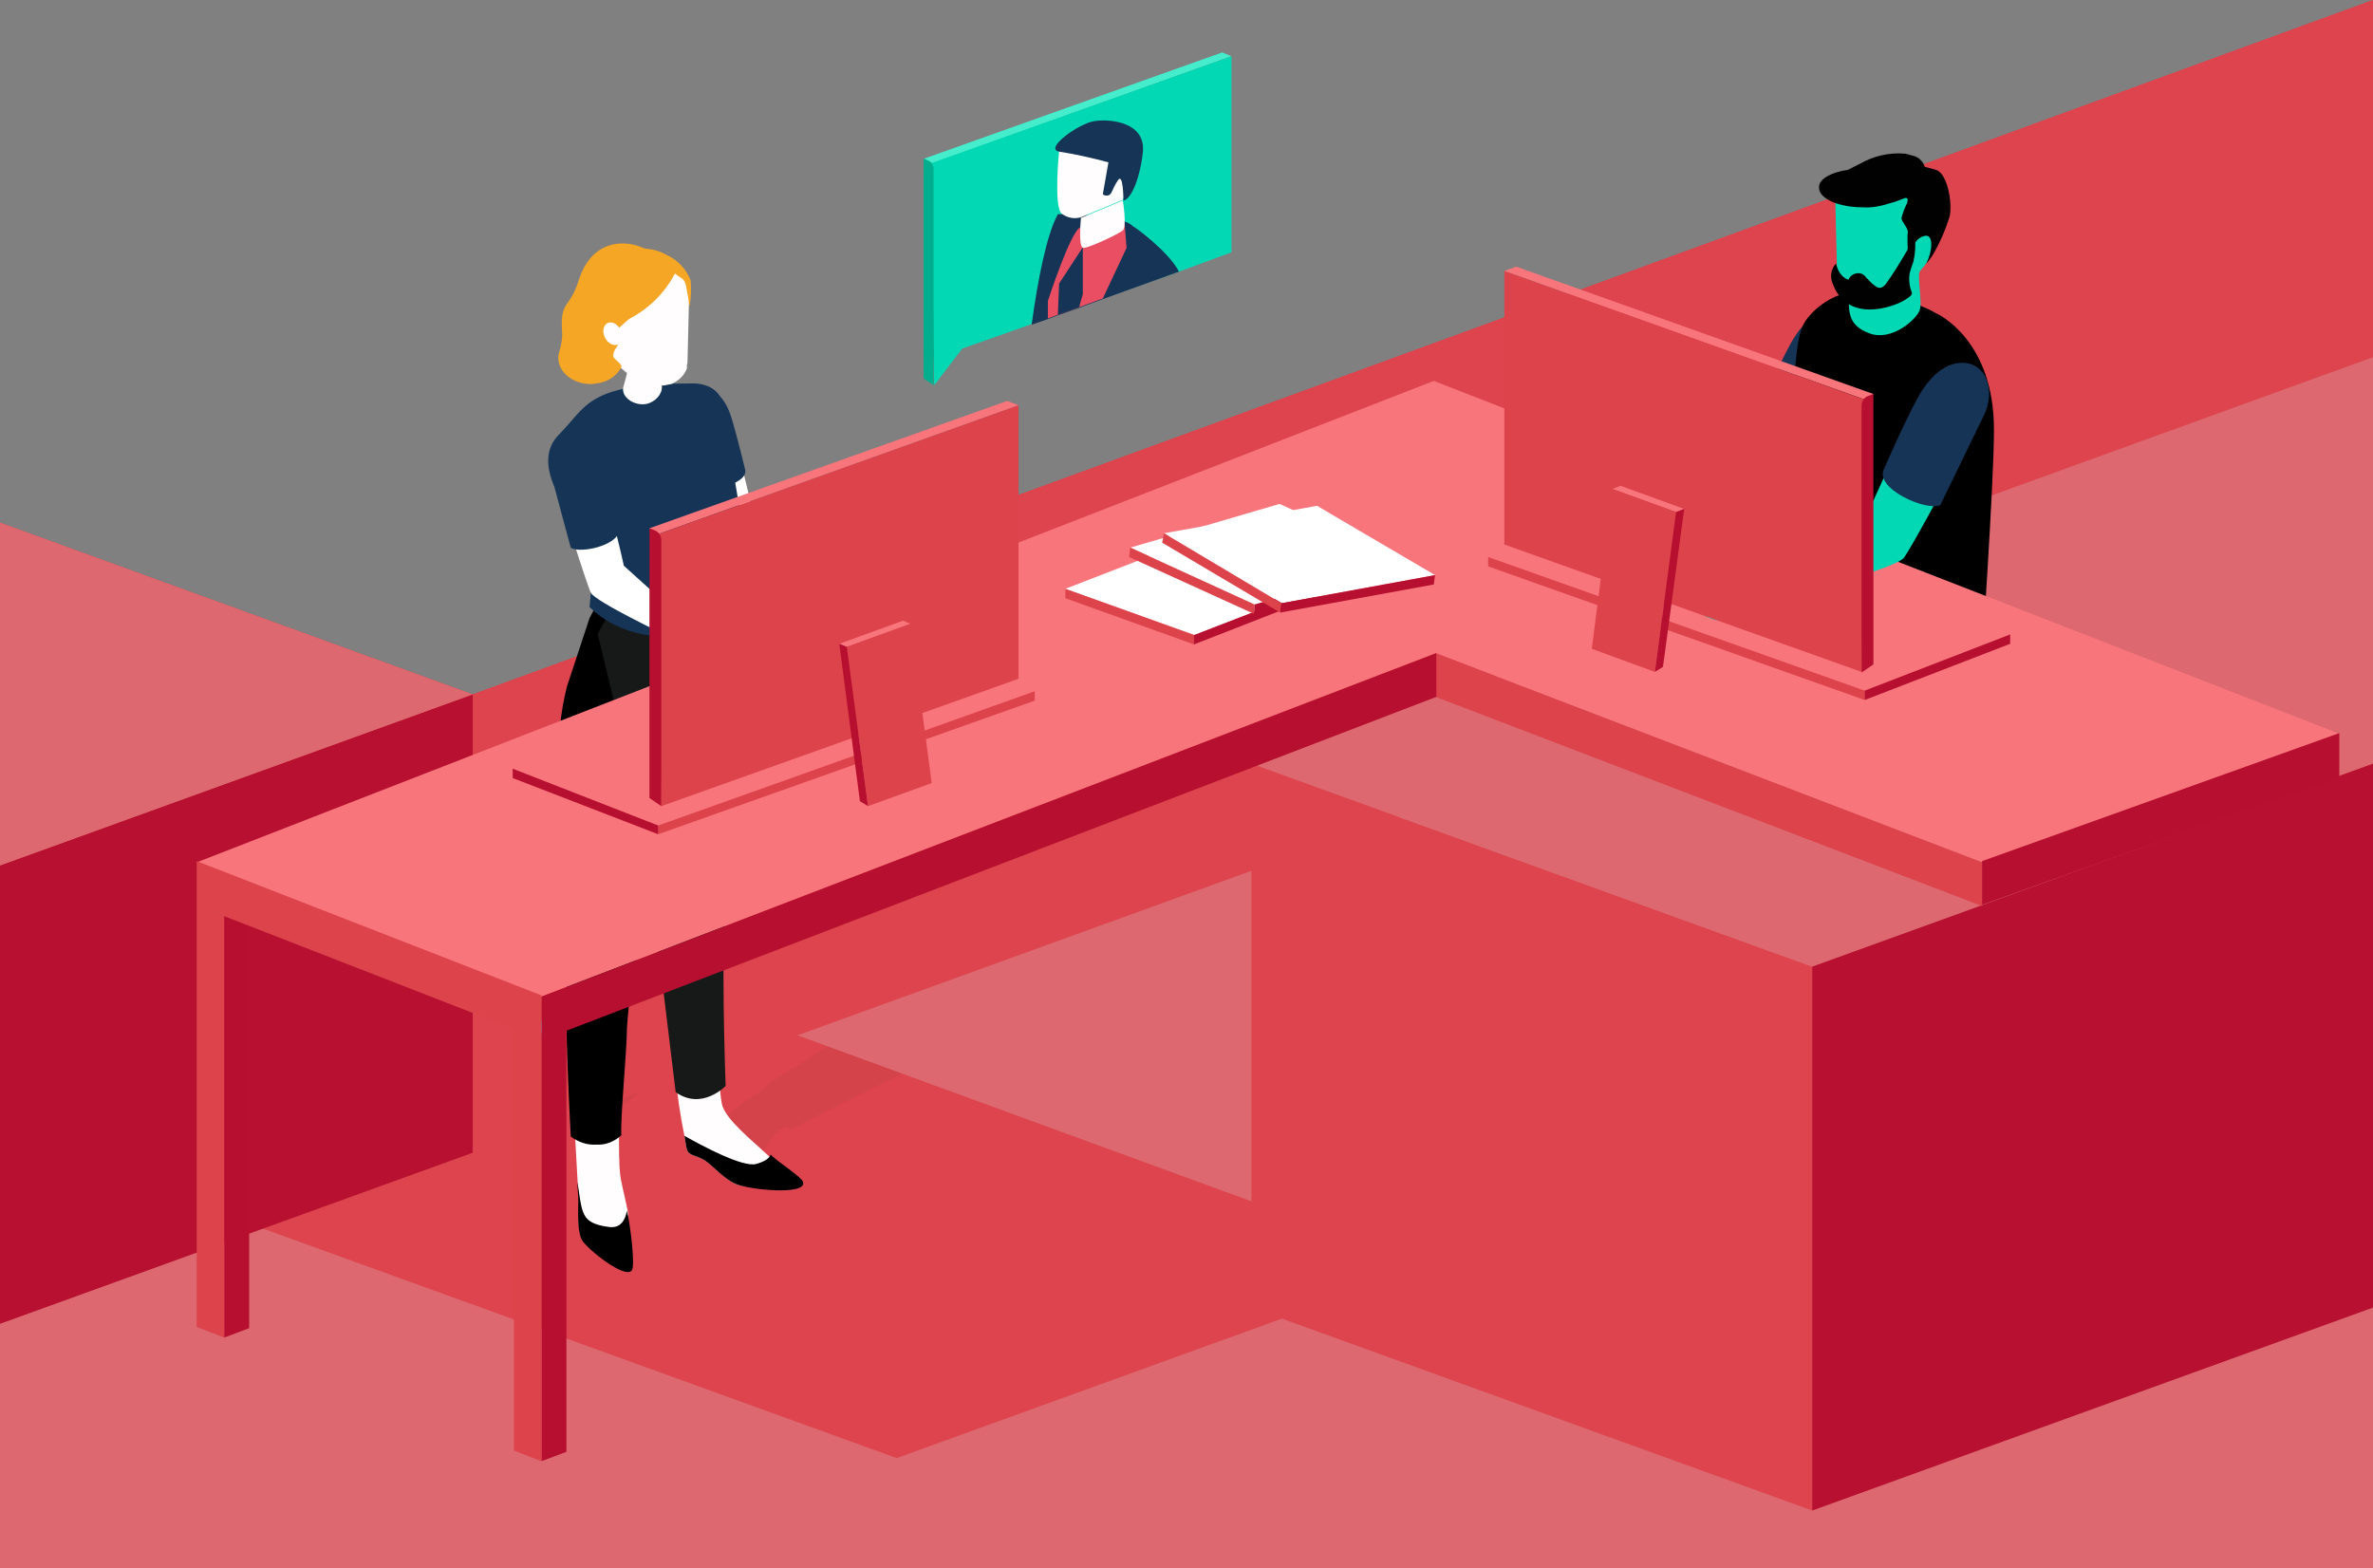 <?xml version="1.0" encoding="utf-8"?>
<!-- Generator: Adobe Illustrator 21.1.0, SVG Export Plug-In . SVG Version: 6.00 Build 0)  -->
<svg version="1.1" id="Layer_1" xmlns="http://www.w3.org/2000/svg" xmlns:xlink="http://www.w3.org/1999/xlink" x="0px" y="0px"
	 viewBox="0 0 380 251.1" style="enable-background:new 0 0 380 251.1;" xml:space="preserve" preserveAspectRatio="xMinYMax">
<rect x="0" y="0" width="380" height="251.1" fill="#808080" stroke="none"/>
<style type="text/css">
	.st0{fill:#DD444D;}
	.st1{opacity:5.000000e-02;fill:#171818;enable-background:new    ;}
	.st2{fill:#DD686F;}
	.st3{fill:#B71031;}
	.st4{fill:#00619D;}
	.st5{fill:#FFFFFF;}
	.st6{fill:#153456;}
	.st7{fill:#FFFDFD;}
	.st8{fill:#0084C6;}
	.st9{fill:#171818;}
	.st10{fill:#F5A624;}
	.st11{fill:#02D8B4;}
	.st12{fill:#010101;}
	.st13{fill:#F9757C;}
	.st14{fill:#DD434B;}
	.st15{fill:#B70F2F;}
	.st16{fill:#45EDCC;}
	.st17{fill:#00AD8C;}
	.st18{fill:#E94E63;}
	.st19{fill:#5DB4E6;}
</style>
<polygon class="st0" points="380,251.1 0,251.1 0,83.7 75.7,111.2 380,0 "/>
<title>datfoundersimageforhomepage</title>
<polygon class="st0" points="380,0 380,77.1 75.7,187.3 75.7,111.2 "/>
<polygon class="st0" points="228.6,202.7 143.6,233.5 75.7,208.8 75.7,184.6 92.9,178.4 102.6,174.9 127.7,165.8 132.6,167.6
	144.6,171.9 "/>
<path class="st1" d="M92.9,178.4l9.6-3.5l-0.5,0.4l-0.5,0.4l0,0l0,0c-2.4,1.8-6.9,4.5-7.8,4.4C93.2,180,92.9,179.4,92.9,178.4z"/>
<path class="st1" d="M144.6,171.9c-7.9,3.7-17.8,8.9-17.8,8.9c-0.3-0.1-0.7-0.3-1-0.4c-0.5,0.3-1,0.6-1.5,1
	c-1.4,1.1-2.4,4.2-3.3,7.3c-2.2-1.8-4.3-3.5-6.4-5.4c0-0.1,0.1-0.3,0.1-0.4c0.2-1.6-0.4-2.6,0.3-3.2c0.2-0.2,0.9-0.7,1.8-1.4
	c1.5-1.1,3.6-2.6,5.7-4c0-0.1,0-0.2,0-0.3l10.1-6.5L144.6,171.9z"/>
<polygon class="st2" points="228.6,202.7 329.4,166.1 329.4,92.7 127.7,165.8 "/>
<polygon class="st0" points="0,236.2 0,162.8 75.7,135.4 75.7,208.8 "/>
<polygon class="st2" points="380,147.9 380,251.1 0,251.1 0,181.5 143.6,233.5 "/>
<polygon class="st3" points="0,212 0,138.6 75.7,111.2 75.7,184.6 "/>
<polygon class="st4" points="0,212 0,138.6 0,138.6 0,212 "/>
<polygon class="st2" points="0,138.6 0,138.6 0,83.7 75.7,111.2 "/>
<polygon class="st0" points="290.2,241.9 290.2,154.8 200.4,122.3 200.4,209.4 "/>
<polygon class="st2" points="290.2,154.8 380,122.3 380,57.2 200.4,122.3 "/>
<polygon class="st3" points="380,209.4 380,122.3 290.2,154.8 290.2,241.9 "/>
<path class="st5" d="M112.5,65.3c3.5-1,4.6,2.4,5.9,7.7l1.8,7.4l9.1,8.2c0.7-0.1,1.3-0.1,2,0c1,0.2,3.2,1.2,3.2,1.8s-2-0.3-2.2,0.1
	s1.5,2.2,1.9,2.5s1.6,0.2,1.7,0.7s-0.5,1-2.5,1c-1.4,0.1-2.8-0.2-4.1-0.8c-1-0.6-3-3.5-3-3.5s-10.5-5-11.1-6.3s-2.8-8-3.8-11.9
	S110.7,65.8,112.5,65.3z"/>
<path class="st6" d="M119.3,75.1c0.7,2.3-5.3,3.7-6.8,2.8c0,0-2.1-7.8-2.8-10.6s0.6-5.2,2.7-5.2s3.8,1.8,4.7,4.7
	S119.3,75.1,119.3,75.1z"/>
<path class="st7" d="M116.8,75.9c0.5,2.5,0.9,5.2,1.2,7.2c0,0.2,0,0.4,0.1,0.6l0,0c0.1,0.9,0.2,1.6,0.2,2c0,0.1,0,0.2-0.1,0.3
	c-0.6,2.3-7.5,11.3-7.5,11.3s-0.5,3.9-1.2,4.9s-1.6,1.8-3.5,2.8s-2.8,0.9-2.9,0.3s1.1-1,1.3-1.5s0.9-3.1,0.6-3.4s-2,1.6-2.2,1
	s1.3-2.7,2.2-3.4c0.6-0.4,1.3-0.8,2-1l4.3-11.6l0.4-1c0,0-0.1-0.3-0.2-0.8l0,0v-0.1c-0.1-0.4-0.2-1-0.4-1.8l0,0l-1.8-7.3l0,0
	c-0.4-1.6-0.6-3.3-0.6-4.9l3.5,2C112.4,71.5,114.9,73.9,116.8,75.9z"/>
<path class="st6" d="M118.7,83.1l0.2-0.1c0,0,0,0.1,0,0.1c-0.1,0.3-0.1,0.5-0.1,0.6l0,0c0,0,0,0.1,0,0.1l-2.2,0.5
	c-1.5,0.2-3,0-4.3-0.7l0,0l-0.2-0.1l0,0c0,0-0.1-0.7-0.2-1.7l0,0l-1.8-7.4l0,0c-0.9-2.8-2-5.8-2-5.8l1.4,0.8l3.5,2
	c0,0,2.6,2.4,4.5,4.5C117.9,78.4,118.4,81.1,118.7,83.1z"/>
<path class="st8" d="M118.9,83.1C118.9,83.1,118.9,83.1,118.9,83.1c0.3,1,0.3,2,0.2,2.9c-0.1,0-0.1,0-0.2,0.1
	c-1.2,0.4-2.4,0.6-3.7,0.5c-1.1-0.1-2.1-0.4-3.1-0.9c-0.1-0.1-0.1-0.1-0.2-0.2c-0.4-0.6-0.4-1.3-0.1-1.9h0.2c0.4,0,1.3,0.1,2.3,0.2
	c1.4-0.1,2.8-0.2,4.2-0.6L118.9,83.1z"/>
<path class="st7" d="M100.6,197c-0.2-0.8-0.2-1.7,0-2.5c0-0.2-0.1-0.4-0.1-0.7c-0.5-2.4-1.1-4.7-1.2-5.8c-0.3-2.4-0.3-12.2,0.6-21.9
	c0.6-6.4,1.7-12.8,3.3-19l0,0c0-0.2,0.1-0.4,0.1-0.6c1.1-5.1,0.7-13.5,0.2-20.6s3.7-7.5,5.1-11.9s0-16.3,0-16.3
	c-1.3-0.4-2.7-0.6-4-0.8l0,0c-3.7-0.5-8.7-0.6-8.9,2.8c-0.3,5.5-4.2,6.4-5,17s1.4,15.5,1.8,21.6s-1.1,14.6-1.4,20
	c-0.2,4.4,1,23.4,1.4,31c0.1,1.7,0.2,2.8,0.2,3.1c0,1.7-0.3,4.8,0.6,6.2c0.7,1.2,4.9,2.4,6.9,2c0.1-0.3,0.1-0.7,0.3-1l-0.1,0.2
	c0.1-0.2,0.2-0.5,0.2-0.7C100.5,198.4,100.5,197.7,100.6,197z"/>
<path d="M109.1,99c0,0,0.8,10.4,0,13.9s-3.9,6.6-4.5,8.2s-0.2,17.2-0.2,19.6c-0.2,3.3-0.8,6.6-1.7,9.9c-1.3,4.6-2,9.3-2.3,14
	c0,3.5-1.1,14.7-0.9,17.2c-1.1,1-2.5,1.6-4,1.5c-1.5,0.1-2.9-0.4-4.1-1.3c0,0-1.1-20.1-0.6-25.5s1.3-14,1.2-17.1s-2.1-9.6-2.5-16.2
	c-0.2-4.5,0.2-9,1.3-13.3L94.4,99c0,0,2.1-4.1,2.4-4.1l9.9,0.2L109.1,99z"/>
<path class="st7" d="M126,188c0.5,2.2-6.3,2.5-8.2,1.6s-3.7-3-5-3.8s-2.5-0.7-2.8-1.7c-0.1-0.3-0.2-1.1-0.4-2.2
	c-0.7-3.4-1.2-6.9-1.5-10.4c-0.3-4.6-2.2-14.9-2-20.3c0-0.8,0-1.6,0-2.4c-0.1-4.1-0.7-8.9-0.9-11.7c-0.3-3.4-2.7-16.7-2.7-16.7
	s-2.7-15.4-3.2-19c-0.2-1.2,0.8-2,2.1-2.5c2.1-0.7,4.3-1,6.5-0.9c7.3,21.4,6.9,34,7.6,41c0.7,6.2-0.6,10.4-0.5,17.4
	s-0.1,16.9,0.6,20.4c0.5,2.4,4.8,5.8,7.7,8.5C124.7,186.2,125.8,187.3,126,188z"/>
<path class="st9" d="M109,97.3c0,0,3.4,11.8,5,19.9s3.5,23.1,2.4,27.7s-0.2,29-0.2,29s-3.8,4-8,1l-5.3-43.7l-7.2-29.7l3.4-5.9
	L109,97.3z"/>
<path d="M128.6,189.3c0.6,2.2-8.8,1.2-10.8,0.3s-3.7-3-5-3.8s-2.5-0.7-2.8-1.7c-0.1-0.3-0.2-1.1-0.4-2.2c2.7,1.5,9.3,5.1,11.5,4.5
	c1.4-0.4,2.1-0.9,2.3-1.5C124.7,186.2,128.4,188.5,128.6,189.3z"/>
<path d="M101.2,203.4c-1,1.6-7.2-3.4-8-4.8s-0.6-4.5-0.6-6.2c0-0.3,0-1.4-0.2-3.1c0.2,0.7,0.3,1.4,0.4,2.2c0.5,3.2,0.8,4.5,4.8,5
	c1.8,0.2,2.5-1.1,2.8-2.6C101,196.5,101.7,202.6,101.2,203.4z"/>
<path class="st6" d="M110.8,61.4c0,0,5-0.3,5,4.3s3.3,10.1,1.2,12.8c-1.8,2.3-3.3,8.2-4.4,12.2c-1,3.8,1.4,8.5-2,10.3
	s-11.3,1.1-16.2-3.8c0,0,1.3-10.4-1.3-13S85,74.1,89.5,69.6S93.9,61.4,110.8,61.4z"/>
<path class="st7" d="M104.1,64.5L104.1,64.5c1.2-0.5,2.2-1.8,1.8-3c-0.7-2.1-0.4-6.3-0.4-6.3l-4.4,0.3c-0.2,2.1-0.6,4.2-1.2,6.2
	C99.1,63.7,102.1,65.4,104.1,64.5z"/>
<path class="st7" d="M110,59c-0.4,1-1.1,1.8-2.1,2.3c-0.1,0.1-0.2,0.1-0.4,0.2l-0.5,0.1c-0.2,0-0.3,0.1-0.5,0.1
	c-1.3,0.2-2.6,0-3.8-0.6c-1.2-0.5-2.3-1.3-3.3-2.2c-0.8-0.8-1.5-1.6-2.2-2.5l0,0L96.9,56l-1-1.2c-1.1-1.9-2-3.9-2.6-6
	c-0.5-2.2,0.4-6.7,2.1-7.1l1.7-0.5c0-0.1,0-0.2,0.1-0.3c0.1-0.3,0.4-0.6,0.7-0.9l0.2-0.2c0.1,0,0.1-0.1,0.2-0.1
	c0.1-0.1,0.2-0.1,0.3-0.2l0.3-0.1c0.4-0.2,0.7-0.2,1.1-0.3l0,0c1.3,0,2.5,0.5,3.5,1.2c1.4,0.9,3,1.7,4.4,2.6
	c0.9,0.5,1.7,1.1,2.3,1.8c0.1,0.1,0.2,0.2,0.2,0.4c0,0.1,0.1,0.1,0.1,0.2l-0.1,0l-0.3,12.3c0,0.3,0,0.6-0.1,0.8L110,59z"/>
<path class="st10" d="M98.8,52.8c1.5,2-0.6,2.6-0.6,4.2c0,0.5,1.5,1.3,1.3,1.8c-0.7,1.3-1.9,2.2-3.4,2.5c-0.5,0.1-1,0.2-1.5,0.2
	c-2.9,0-5.2-1.9-5.2-4.2c0-0.4,0.1-0.8,0.2-1.1c0.3-1,0.5-2.1,0.4-3.2c-0.3-5,1.2-3.4,2.7-8.2c1.8-5.6,6-6.4,9.2-5.5
	c2.4,0.8,4.7,1.9,6.7,3.4c-1.6,3.7-4.4,6.6-7.9,8.4L98.8,52.8z"/>
<path class="st10" d="M99.2,40.7c2.4-1.2,5.2-1.2,7.5,0.1c1.8,0.8,3.2,2.3,3.9,4.1c0.1,1.4,0.1,2.8-0.2,4.2
	c-0.1-1.2-0.4-2.4-0.6-3.6c-0.3-0.8-0.6-0.9-0.6-0.9c-1.5-1.1-3.1-2.1-4.8-2.9C101.1,40.2,99.2,40.7,99.2,40.7z"/>
<ellipse transform="matrix(0.894 -0.447 0.447 0.894 -13.531 49.599)" class="st7" cx="98.2" cy="53.4" rx="1.4" ry="1.9"/>
<path class="st5" d="M91.3,73.7c3.9-1.1,5.1,2.7,6.6,8.6s2,8.3,2,8.3l10.3,9.3c0.8-0.1,1.5-0.1,2.3,0c1.2,0.2,3.6,1.4,3.7,2.1
	s-2.3-0.3-2.5,0.2s1.7,2.5,2.1,2.8s1.8,0.2,2,0.7s-0.5,1.2-2.8,1.1s-3.5-0.2-4.6-0.9s-3.4-4-3.4-4s-11.8-5.6-12.4-7s-3.1-9-4.3-13.4
	S89.3,74.3,91.3,73.7z"/>
<path class="st6" d="M99,84.6c0.8,2.5-6,4.2-7.6,3.1c0,0-2.4-8.8-3.2-11.9s0.7-5.9,3.1-5.9s4.3,2,5.3,5.3S99,84.6,99,84.6z"/>
<path class="st11" d="M293.8,54.3c-4.7-2.4-7.2,2.3-10.5,9.4s-4.6,10.1-4.6,10.1l-15.4,9.4c-0.9-0.3-1.9-0.5-2.9-0.6
	c-1.5,0-4.9,0.9-5.2,1.8s3,0.2,3.1,0.8s-2.7,2.8-3.4,3.1s-2.4-0.2-2.7,0.5s0.4,1.6,3.4,2.1c3,0.5,4.5,0.6,6.1,0s5.4-4.2,5.4-4.2
	s16.5-4.3,17.7-6s6.2-10.8,8.8-16.1S296.3,55.6,293.8,54.3z"/>
<path class="st6" d="M281.3,66.5c-1.6,3,6.7,6.8,9,5.8c0,0,5.2-10.7,7-14.4s0.5-7.7-2.5-8.3s-5.9,1.5-8.1,5.5S281.3,66.5,281.3,66.5
	z"/>
<path d="M310.1,50.2c-1.9-1.1-4.1-1.8-6.1-2.7c-1.8-0.8-2.4-0.4-4.3-0.8c-2.3-0.3-4.6,0.1-6.6,1.2c-1.7,0.9-3.8,2.7-4.5,4.5
	c-1.4,3.4-1.3,11.7-1.8,20.5s-0.3,34.2-0.3,34.2c2.8,3.6,10.2,4.9,10.2,4.9s11.1,2.6,20.5-4.2c0,0,2.1-30.3,2.1-38.8
	C319.4,54.3,310.1,50.2,310.1,50.2z"/>
<path class="st11" d="M307.5,42.9c-0.6,1.5,0.4,5.4-0.1,6.8s-4.4,5-8,3.7s-3.5-3.7-3.2-7.1S307.5,42.9,307.5,42.9z"/>
<path class="st11" d="M294.4,46.1c0.4,1,1.1,1.9,2.1,2.4l0.4,0.2c0.1,0.1,0.3,0.1,0.5,0.1c0.2,0.1,0.3,0.1,0.5,0.1
	c1.3,0.2,2.7,0,3.9-0.6c1.2-0.6,2.4-1.3,3.4-2.3c0.8-0.8,1.5-1.6,2.2-2.5l0,0l0.4-0.5c0.6-0.7,1-1.3,1-1.3c1.1-1.9,2-4,2.7-6.1
	c0.5-2.2-0.4-6.8-2.1-7.2l-1.7-0.5c0-0.1,0-0.2-0.1-0.3c-0.1-0.3-0.4-0.7-0.7-0.9l-0.2-0.2c-0.1,0-0.1-0.1-0.2-0.1
	c-0.1-0.1-0.2-0.1-0.4-0.2l-0.4-0.1c-0.4-0.2-0.8-0.3-1.2-0.3l0,0c-1.3,0-2.5,0.5-3.5,1.3c-1.5,0.9-3,1.7-4.5,2.6
	c-0.9,0.5-1.7,1.1-2.4,1.8c-0.1,0.1-0.2,0.2-0.2,0.4c0,0.1-0.1,0.1-0.1,0.2l0.1,0l0.3,12.5c0,0.3,0,0.6,0.1,0.9L294.4,46.1z"/>
<path class="st12" d="M295.9,27.2l2-1c2.1-1.2,4.6-1.8,7-1.6l0,0c0.3,0,0.6,0.1,0.9,0.2l0.4,0.1c0.1,0,0.2,0.1,0.4,0.1l0.4,0.2
	l0.2,0.1c0.1,0.1,0.2,0.1,0.2,0.2c0.3,0.2,0.6,0.6,0.7,0.9c0,0.1,0.1,0.2,0.1,0.3l1.8,0.5c1.8,0.5,2.7,5.2,2.2,7.5
	c-0.7,2.2-1.6,4.3-2.8,6.3c0,0-0.4,0.6-1,1.3c1-1.8,1.4-5-0.3-4.5c-1.1,0.3-1.8,1.3-1.8,2.4h-0.8c0,0-0.1-2.3,0-3s-1.1-1.8-1-2.3
	c0.2-0.8,0.5-1.6,0.9-2.4c0.1-0.5,0.2-0.8-0.3-0.8c-0.5,0.2-1.1,0.4-1.6,0.6l-0.7,0.2c-1.5,0.5-3,0.8-4.5,0.7c-3.9,0-7-1.4-7-3.1
	C291.1,28.8,293.1,27.6,295.9,27.2z"/>
<path class="st12" d="M294,42.2c0,0,0.4,2.1,2,2.6c0.3-0.8,1.2-1.2,2-1c0.3,0.1,0.6,0.3,0.8,0.6c1.7,1.8,2.2,2.1,3.1,1.2
	c1.3-1.8,2.4-3.6,3.5-5.5l1.2-2.2c0.2,1.3,0.1,2.7-0.2,4c-0.6,1.7-0.8,2.2-0.6,3.7s1,1.3-0.7,2.4s-9.4,4-11.7-2.8
	C293,44.1,293.3,43,294,42.2z"/>
<polygon class="st13" points="317.4,138.1 229.9,104.6 86.7,159.6 31.5,138.1 229.6,61 374.6,117.5 "/>
<polygon class="st14" points="317.4,145.1 317.4,138.1 229.9,104.6 229.9,111.6 "/>
<polygon class="st15" points="374.6,117.4 374.6,124.4 317.4,144.9 317.4,137.9 "/>
<polygon class="st13" points="298.7,110.6 238.3,89.2 261.6,80.1 321.9,101.6 "/>
<polygon class="st14" points="298.6,112.1 298.6,110.6 238.3,89.2 238.3,90.7 "/>
<polygon class="st15" points="321.9,101.6 321.9,103.1 298.6,112.1 298.6,110.6 "/>
<path class="st11" d="M314.1,62.9c-4.7-2.4-7.2,2.3-10.5,9.4s-4.6,10.1-4.6,10.1l-15.4,9.4c-1-0.4-2-0.5-3-0.6
	c-1.5,0-4.9,0.9-5.2,1.8s3,0.2,3.1,0.8s-2.7,2.7-3.4,3.1s-2.4-0.2-2.7,0.5s0.4,1.6,3.4,2.1s4.5,0.6,6.1,0s5.3-4.2,5.3-4.2
	s16.5-4.3,17.7-6s6.2-10.8,8.8-16.1S316.6,64.2,314.1,62.9z"/>
<path class="st6" d="M301.7,75.1c-1.6,3.1,6.7,6.8,9,5.8c0,0,5.2-10.7,7-14.4s0.5-7.7-2.5-8.3s-5.9,1.5-8.1,5.5
	S301.7,75.1,301.7,75.1z"/>
<polygon class="st13" points="298.9,64.1 240.9,43.4 242.8,42.7 300,63.1 "/>
<polygon class="st14" points="298.1,107.6 298.9,64.1 240.9,43.4 240.9,87.2 "/>
<path class="st15" d="M300,63.1v43.3l-1.9,1.3V65c0-0.7,0.4-1.4,1.1-1.6L300,63.1z"/>
<polygon class="st13" points="268.4,82 258.2,78.3 259.5,77.8 269.7,81.5 "/>
<polygon class="st14" points="265,107.6 268.4,82 258.2,78.3 254.9,103.9 "/>
<polygon class="st15" points="269.7,81.5 266.3,106.8 265,107.6 268.4,82 "/>
<polygon class="st16" points="148,27.9 152.6,26.3 154.1,26.9 148.9,28.7 "/>
<polygon class="st11" points="154.1,55.8 154.1,26.9 148.9,28.7 149.6,61.7 "/>
<path class="st17" d="M148.6,28.1c0.6,0.2,0.9,0.8,0.9,1.4v32.2l-1.6-1.1V27.9L148.6,28.1z"/>
<polygon class="st16" points="148,25.4 195.7,8.4 197.2,9 148.9,26.3 "/>
<polygon class="st11" points="197.2,9 197.2,40.4 188.8,43.5 176.6,47.8 172.8,49.2 169.4,50.4 167.8,50.9 165.2,51.9 149.6,57.4
	148.9,26.3 149.2,26.1 "/>
<path class="st17" d="M148.6,25.7c0.6,0.2,0.9,0.8,0.9,1.4v30.4l-1.6-1.1V25.4L148.6,25.7z"/>
<path class="st6" d="M188.8,43.5l-12.2,4.4l-3.8,1.4l-3.4,1.2l-1.6,0.6l-2.6,0.9c1-7.3,2.4-14.4,4.2-17.7h0.6c0.9,0,2.7,0,4.7,0.2
	c1.9,0.1,3.7,0.5,5.5,1c0.5,0.2,0.9,0.4,1.3,0.8C181.4,36.1,187,40.1,188.8,43.5z"/>
<path class="st18" d="M180.4,39.7l-3.8,8.1l-3.8,1.4l-3.4,1.2l-1.6,0.6v-2.8c0,0,3.6-11.1,5.2-11.8s6.7-0.5,7.1-0.5l0,0L180.4,39.7z
	"/>
<path class="st7" d="M175.6,23.8l4.5,1.1l0.8,4.7l-1.1,2.4l-6.7,2.8c-1.1,0.3-2.2,0.1-3.1-0.6c-1.3-1.2-0.4-10-0.4-10L175.6,23.8z"
	/>
<path class="st7" d="M173.1,34.9c0,0-0.5,4.8,0.4,4.8s5.6-2.2,6.3-2.8s0-4.8,0-4.8L173.1,34.9z"/>
<path class="st6" d="M176.6,31.1L176.6,31.1c0.3,0.3,0.9,0.3,1.2,0c0.1-0.1,0.1-0.2,0.2-0.3c0.3-0.7,0.6-1.3,1-1.9
	c0.9-1.4,0.9,3.2,0.9,3.2c0.9,0,2.5-2.6,3.1-7.6s-5.3-5.5-7.8-5.1s-8.2,4.5-5.5,4.9c2.6,0.4,5.2,1,7.8,1.7L176.6,31.1z"/>
<polygon class="st6" points="173.4,39.6 173.4,47.1 172.8,49.2 169.4,50.4 169.6,45.4 "/>
<polygon class="st19" points="82.3,164.7 86.4,163.4 90.7,165 86.7,166.4 "/>
<polygon class="st15" points="90.7,232.5 90.7,164.7 86.7,165.4 86.7,234 "/>
<polygon class="st14" points="86.7,166.4 86.7,234 82.3,232.3 82.3,164.7 "/>
<polygon class="st19" points="31.5,144.9 35.6,143.7 39.9,145.2 35.9,146.7 "/>
<polygon class="st15" points="39.9,212.7 39.9,145.2 35.9,146.7 35.9,214.2 "/>
<polygon class="st14" points="35.9,146.7 35.9,214.2 31.5,212.5 31.5,144.9 "/>
<polygon class="st15" points="230,111.6 230,104.6 86.7,159.6 86.7,166.6 "/>
<polygon class="st14" points="86.7,159.4 86.7,166.5 31.5,145 31.5,137.9 "/>
<polygon class="st13" points="82.1,123.1 142.5,101.7 165.7,110.7 105.4,132.2 "/>
<polygon class="st14" points="165.7,112.2 165.7,110.7 105.4,132.2 105.4,133.6 "/>
<polygon class="st15" points="105.4,132.2 105.4,133.6 82.1,124.6 82.1,123.1 "/>
<polygon class="st13" points="104,84.6 161.3,64.2 163.1,64.9 105.2,85.6 "/>
<polygon class="st14" points="163.1,108.7 163.1,64.9 105.2,85.6 105.9,129.1 "/>
<path class="st15" d="M104.8,84.9c0.7,0.3,1.1,0.9,1.1,1.6v42.6l-1.9-1.3V84.6L104.8,84.9z"/>
<polygon class="st13" points="134.4,103.1 144.6,99.4 145.8,99.9 135.6,103.6 "/>
<polygon class="st14" points="149.2,125.4 145.8,99.9 135.6,103.6 139,129.1 "/>
<polygon class="st15" points="135.6,103.6 139,129.1 137.7,128.3 134.4,103.1 "/>
<polygon class="st5" points="191.3,101.7 170.6,94.3 193.8,85.3 214.5,92.7 "/>
<polygon class="st14" points="191.2,103.2 191.2,101.7 170.6,94.3 170.6,95.8 "/>
<polygon class="st15" points="214.5,92.7 214.5,94.1 191.2,103.2 191.2,101.7 "/>
<polygon class="st5" points="201,96.8 181,87.7 204.9,80.7 224.9,89.8 "/>
<polygon class="st14" points="200.8,98.3 200.9,96.8 181,87.7 180.8,89.2 "/>
<polygon class="st15" points="224.9,89.8 224.8,91.2 200.8,98.3 200.9,96.8 "/>
<polygon class="st5" points="205.3,96.6 186.4,85.4 210.9,81 229.8,92.1 "/>
<polygon class="st14" points="205,98.1 205.2,96.6 186.4,85.4 186.1,86.9 "/>
<polygon class="st15" points="229.8,92.1 229.6,93.6 205,98.1 205.2,96.6 "/>
</svg>
